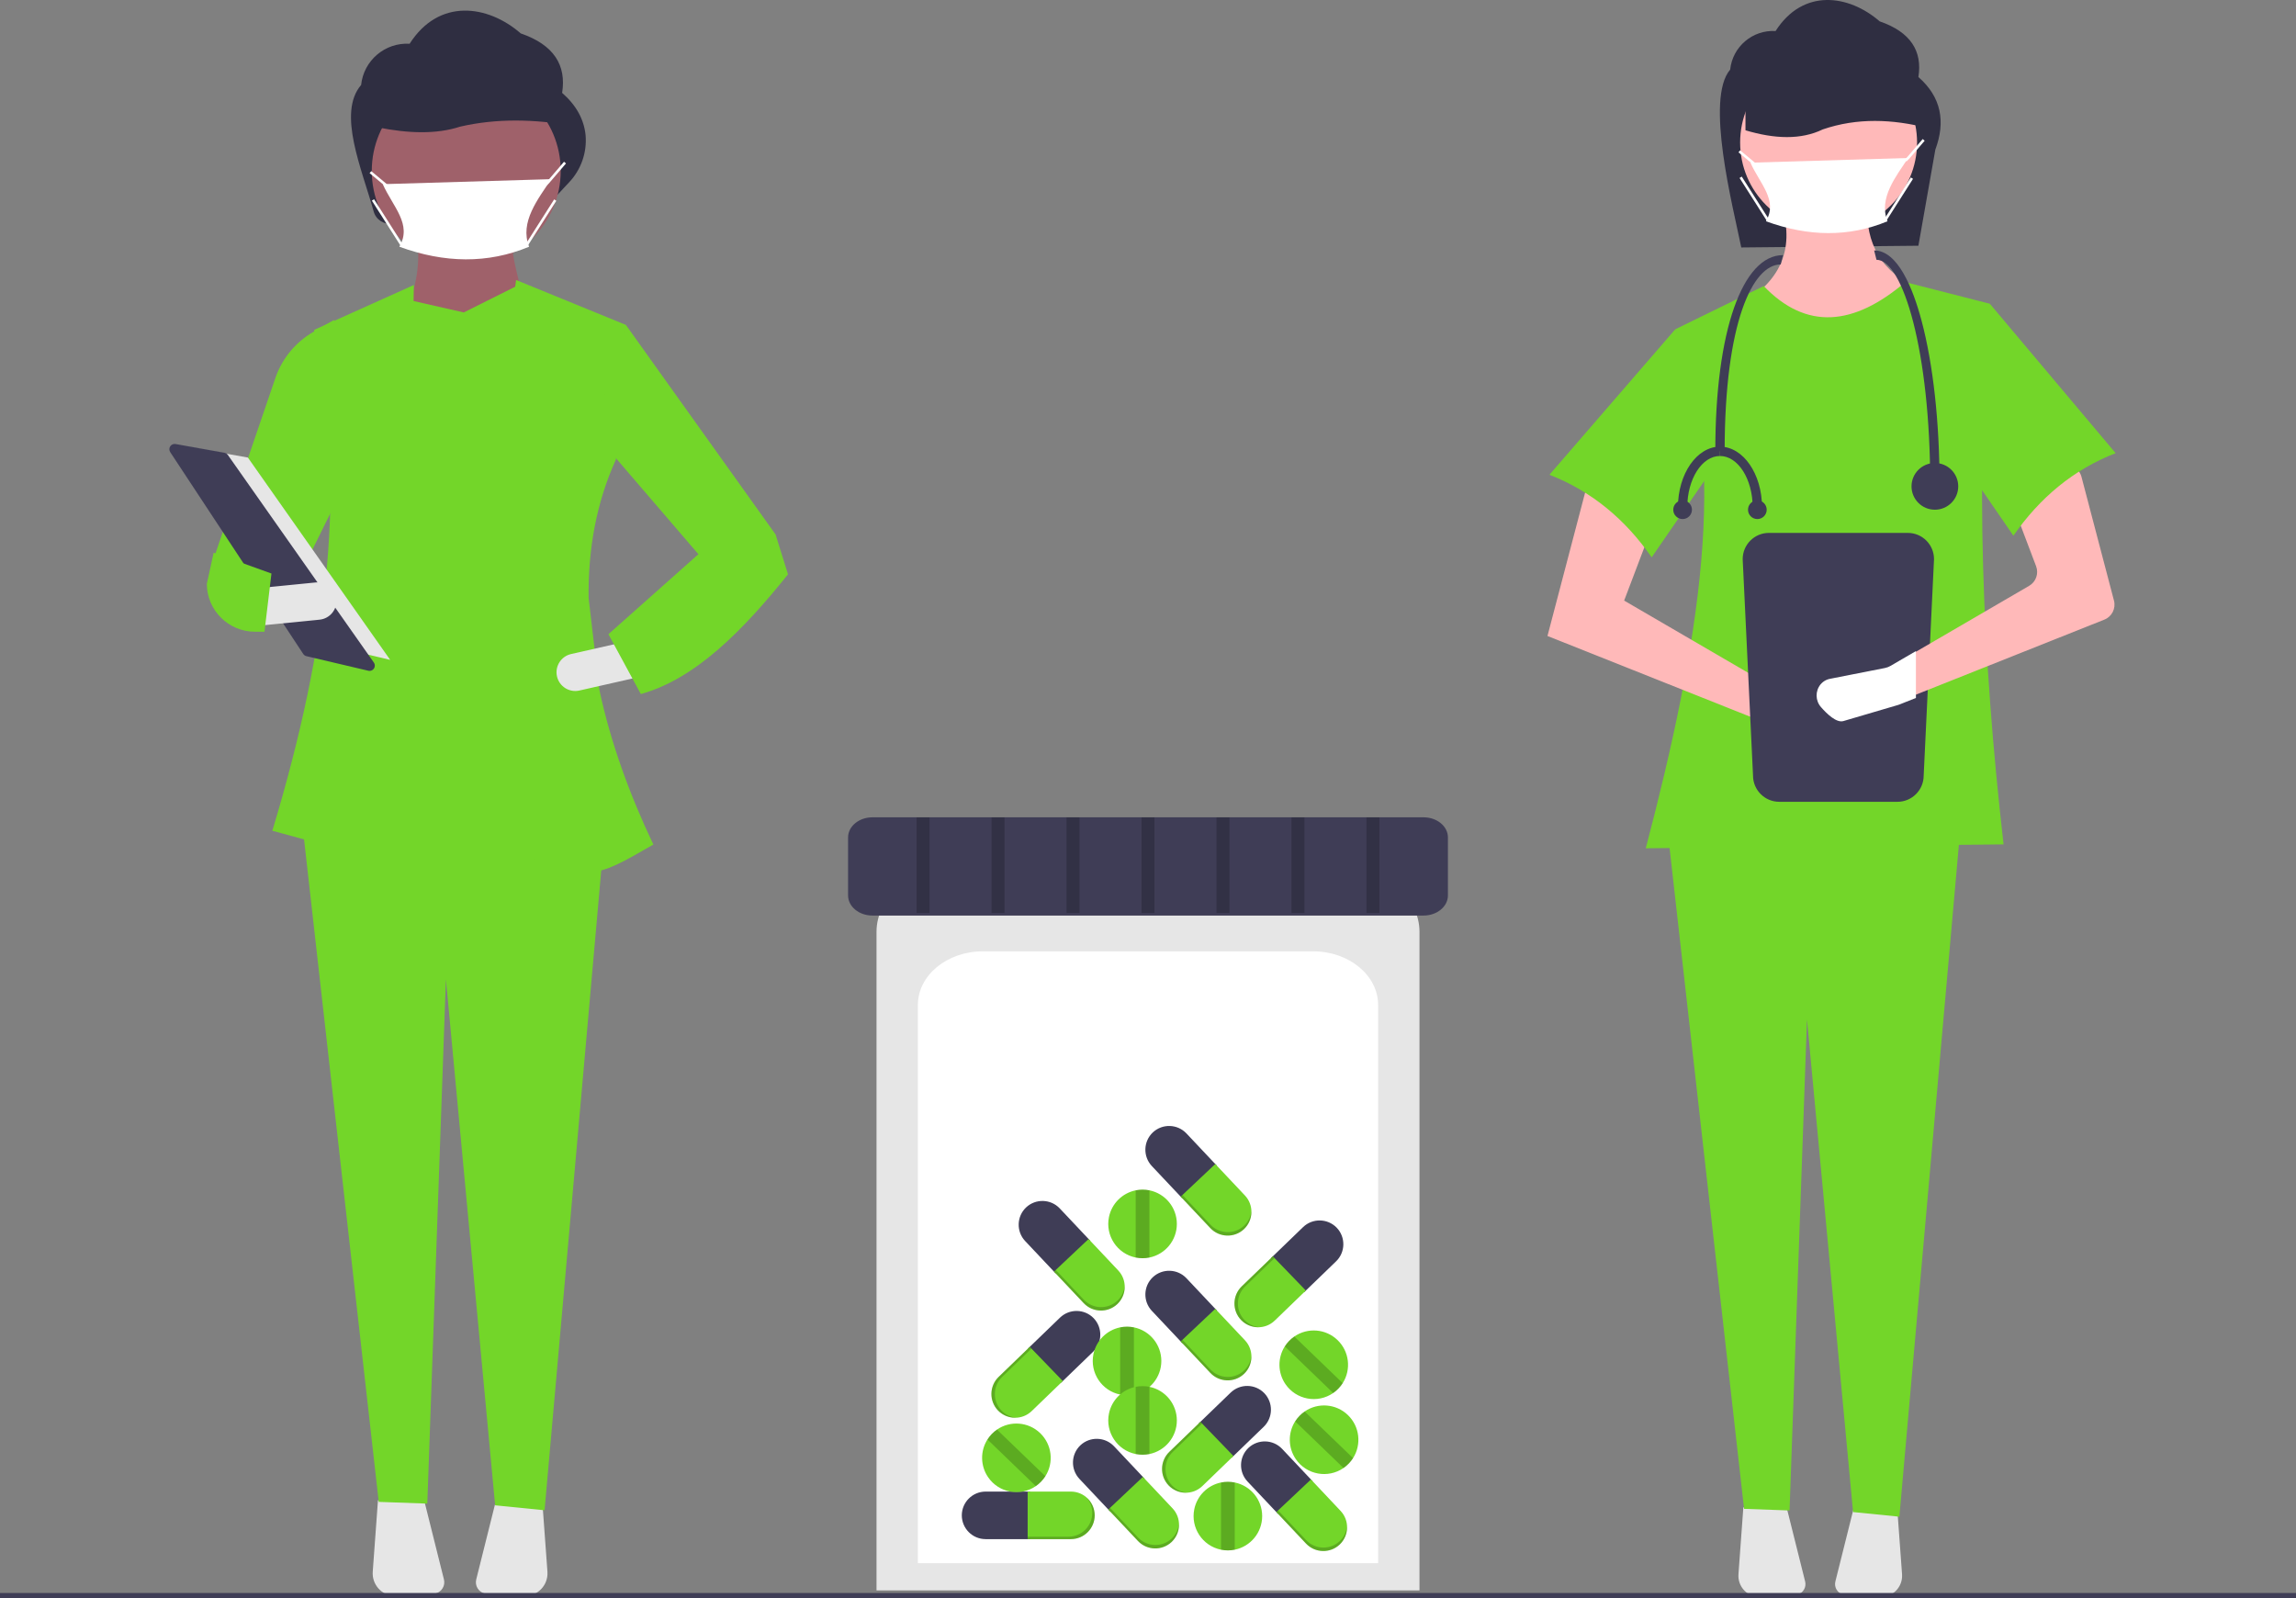 <?xml version="1.0" encoding="utf-8"?>
<!-- Generator: Adobe Illustrator 16.0.3, SVG Export Plug-In . SVG Version: 6.00 Build 0)  -->
<!DOCTYPE svg PUBLIC "-//W3C//DTD SVG 1.1//EN" "http://www.w3.org/Graphics/SVG/1.1/DTD/svg11.dtd">
<svg version="1.1" id="Capa_1" xmlns="http://www.w3.org/2000/svg" xmlns:xlink="http://www.w3.org/1999/xlink" x="0px" y="0px"
	 width="888px" height="618.106px" viewBox="0 0 888 618.106" enable-background="new 0 0 888 618.106" xml:space="preserve">
<rect x="0" y="0" width="888" height="618.106" fill="#808080" stroke="none"/>
<path fill="#2F2E41" d="M741.957,95.043l-68.503,0.667c-3.22-15.852-14.038-57.443-4.295-68.787
	c0.923-8.871,8.661-15.444,17.563-14.921l0,0c10.618-16.62,28.303-14.125,40.256-3.745c12.029,4.151,16.564,11.525,14.979,21.532
	c8.908,7.798,10.552,17.286,6.553,28.085L741.957,95.043z"/>
<path fill="#FFB9B9" d="M735.362,137.242l-49.423-6.843l-9.885-14.446c13.616-9.032,18.435-21.647,12.166-38.778l34.216-0.76
	c-1.604,15.255,3.441,27.067,17.487,34.215L735.362,137.242z"/>
<path fill="#E6E6E6" d="M674.255,583.02l-1.89,25.834c-0.331,4.531,3.072,8.471,7.603,8.803c0.365,0.027,0.731,0.029,1.098,0.008
	l13.27-0.805c2.313-0.141,4.073-2.129,3.933-4.441c-0.016-0.258-0.055-0.514-0.117-0.764l-7.366-29.463L674.255,583.02z"/>
<path fill="#E6E6E6" d="M717.216,582.192l-7.366,29.463c-0.562,2.248,0.805,4.525,3.053,5.088c0.25,0.063,0.505,0.102,0.763,0.117
	l13.27,0.805c4.534,0.273,8.433-3.178,8.707-7.713c0.022-0.365,0.02-0.732-0.007-1.098l-1.89-25.834L717.216,582.192z"/>
<polygon fill="#73D629" points="734.602,586.606 716.694,584.809 698.866,394.239 692.128,584.196 674.534,583.565 644.881,320.485 
	758.172,320.485 "/>
<circle fill="#FFB9B9" cx="707.229" cy="55.125" r="34.215"/>
<path fill="#73D629" d="M774.9,326.568l-138.383,1.521c20.536-78.181,32.821-150.804,11.405-200.73l34.215-16.728
	c16.498,17.208,34.872,15.434,54.745-1.521l32.694,8.364C763.978,182.944,766.487,253.064,774.9,326.568z"/>
<path fill="#FFB9B9" d="M598.5,245.972l85.919,34.215l19.209,5.65c3.521,1.036,7.215-0.979,8.25-4.5
	c0.026-0.087,0.05-0.175,0.072-0.264l0,0c0.786-3.146-0.813-6.399-3.783-7.699l-19.946-6.113l-60.067-34.976l12.546-33.075
	l-26.232-14.066L598.5,245.972z"/>
<path fill="#73D629" d="M599.261,183.623c16.347,6.377,29.349,17.262,39.537,31.935l31.935-46.381l-22.81-41.819L599.261,183.623z"
	/>
<path fill="#2F2E41" d="M745.792,49.58c-13.887-3.578-27.54-4.069-40.813,0.469c-8.455,4.095-18.608,3.717-29.899,0.344V16.256
	l60.959,1.625L745.792,49.58z"/>
<path fill="#3F3D56" d="M684.134,206.106c-5.594,0.006-10.128,4.54-10.134,10.134l4,83.732c0.006,5.594,4.54,10.128,10.134,10.134
	h45.732c5.594-0.006,10.128-4.54,10.134-10.134l4-83.732c-0.006-5.594-4.54-10.127-10.134-10.134H684.134z"/>
<path fill="#FFB9B9" d="M813.89,239.646L739,269.466l-5.65,2.25c-0.18,0.07-0.359,0.13-0.55,0.19l-18.93,5.57
	c-2.42,0.71-5.771-2.55-7.73-4.8c-2.005-2.24-2.073-5.61-0.159-7.93c0.261-0.302,0.549-0.58,0.859-0.83
	c0.729-0.568,1.589-0.946,2.5-1.1l18.91-3.72c0.679-0.133,1.33-0.376,1.93-0.72l8.82-5.14l45.79-26.66
	c2.63-1.529,3.768-4.736,2.69-7.58l-8.74-23.05c-1.109-2.918,0.119-6.205,2.87-7.68l14.479-7.76c3.02-1.621,6.782-0.487,8.403,2.532
	c0.232,0.433,0.413,0.893,0.537,1.368l12.569,47.88C818.399,235.324,816.809,238.482,813.89,239.646z"/>
<path fill="#73D629" d="M818.239,175.259c-16.347,6.377-29.349,17.262-39.537,31.935l-31.935-46.381l22.81-43.34L818.239,175.259z"
	/>
<path fill="#FFFFFF" d="M730,85.579c-14.969,6.226-30.663,5.973-47,0c4.754-8.114-2.352-14.469-6-22.66l61-1.813
	C733.335,68.222,726.452,76.628,730,85.579z"/>
<polygon fill="#FFFFFF" points="737.354,62.46 736.646,61.753 737.646,60.753 743.62,53.781 744.38,54.431 738.38,61.431 "/>
<rect x="675" y="57.201" transform="matrix(-0.64 0.768 -0.768 -0.64 1154.947 -418.649)" fill="#FFFFFF" width="1.001" height="7.81"/>
<rect x="724.469" y="76.357" transform="matrix(-0.537 0.844 -0.844 -0.537 1193.361 -501.281)" fill="#FFFFFF" width="19.557" height="1"/>
<rect x="678.25" y="67.078" transform="matrix(-0.844 0.537 -0.537 -0.844 1292.603 -222.799)" fill="#FFFFFF" width="1" height="19.558"/>
<path fill="#FFFFFF" d="M741,251.821v18.117l-6.307,2.512c-0.201,0.078-0.402,0.145-0.614,0.212l-21.13,6.217
	c-2.701,0.792-6.441-2.846-8.629-5.358c-2.238-2.501-2.314-6.262-0.179-8.852c0.292-0.337,0.613-0.647,0.96-0.927
	c0.814-0.634,1.773-1.056,2.791-1.228L729,258.362c0.758-0.148,1.485-0.42,2.154-0.804L741,251.821z"/>
<path fill="#3F3D56" d="M750.14,187.202h-3.613c0-51.111-10.523-86.729-20.779-86.729l-0.903-3.614
	c9.197,0,15.061,14.824,18.359,27.26C747.677,140.979,750.14,163.382,750.14,187.202z"/>
<path fill="#3F3D56" d="M667.024,174.554h-3.613c0-46.809,10.596-75.888,26.199-75.888l-0.903,3.614
	C677.914,102.28,667.024,124.628,667.024,174.554z"/>
<circle fill="#3F3D56" cx="748.333" cy="188.105" r="9.034"/>
<path fill="#3F3D56" d="M652.57,196.236h-3.614c0-12.952,7.295-23.489,16.262-23.489v3.614
	C658.243,176.361,652.57,185.277,652.57,196.236z"/>
<path fill="#3F3D56" d="M681.479,196.236h-3.614c0-10.959-5.673-19.875-12.647-19.875v-3.614
	C674.185,172.747,681.479,183.284,681.479,196.236z"/>
<circle fill="#3F3D56" cx="679.673" cy="197.14" r="3.614"/>
<circle fill="#3F3D56" cx="650.763" cy="197.14" r="3.614"/>
<path fill="#2F2E41" d="M215.271,75.697l-63.466,10.748c-3.248,0.554-6.388-1.438-7.27-4.612
	c-4.585-16.55-14.172-38.139-4.865-48.977c0.985-9.472,9.249-16.492,18.756-15.933l0,0c11.337-17.747,30.222-15.083,42.986-3.999
	c12.845,4.432,17.688,12.307,15.995,22.992c5.549,4.857,8.458,10.329,9.072,16.334c0.588,6.761-1.763,13.447-6.454,18.351
	L215.271,75.697z"/>
<path fill="#9F616A" d="M205.403,125.663l-49.201-2.894c4.822-11.067,6.748-21.724,4.824-31.836h36.659
	C197.603,98.697,201.466,112.126,205.403,125.663z"/>
<path fill="#E6E6E6" d="M146.18,580.29l-2.018,27.588c-0.354,4.836,3.281,9.045,8.118,9.398c0.39,0.029,0.782,0.031,1.172,0.008
	l14.17-0.857c2.469-0.15,4.35-2.275,4.199-4.744c-0.017-0.275-0.059-0.547-0.125-0.814l-7.865-31.461L146.18,580.29z"/>
<path fill="#E6E6E6" d="M192.055,579.407l-7.866,31.461c-0.6,2.4,0.859,4.832,3.26,5.432c0.267,0.066,0.54,0.109,0.814,0.125
	l14.17,0.859c4.841,0.293,9.004-3.395,9.297-8.234c0.023-0.391,0.021-0.783-0.007-1.172l-2.018-27.588L192.055,579.407z"/>
<polygon fill="#73D629" points="210.62,584.12 191.498,582.2 172.46,378.702 165.265,581.543 146.478,580.872 114.813,299.944 
	235.79,299.944 "/>
<circle fill="#9F616A" cx="180.323" cy="66.107" r="36.537"/>
<path fill="#2F2E41" d="M221.502,48.653c-14.829-2.583-29.409-2.937-43.582,0.339c-9.028,2.956-19.87,2.683-31.928,0.248V24.601
	l65.094,1.173L221.502,48.653z"/>
<path fill="#FFFFFF" d="M204.639,95.423c-15.984,6.649-32.744,6.379-50.188,0c5.076-8.664-2.512-15.45-6.407-24.197l65.138-1.936
	C208.2,76.889,200.85,85.866,204.639,95.423z"/>
<rect x="145.941" y="65.12" transform="matrix(-0.64 0.768 -0.768 -0.64 293.408 1.122)" fill="#FFFFFF" width="1.001" height="8.34"/>
<rect x="198.734" y="85.609" transform="matrix(-0.537 0.844 -0.844 -0.537 394.144 -44.107)" fill="#FFFFFF" width="20.885" height="1"/>
<rect x="149.41" y="75.667" transform="matrix(-0.844 0.537 -0.537 -0.844 322.616 78.318)" fill="#FFFFFF" width="1" height="20.885"/>
<path fill="#73D629" d="M110.861,232.746l-27.977-17.365l23.859-69.879c2.661-7.21,7.758-13.265,14.41-17.116l8.038-4.653
	l0.699,70.495L110.861,232.746z"/>
<path fill="#73D629" d="M231.789,266.684l-4.139-35.452c-0.221-18.713,2.962-36.805,10.554-53.475l3.859-52.094l-42.447-17.365
	c-0.13,0.865-0.241,1.729-0.365,2.594l-19.894,9.947l-19.402-4.409l0.107-6.203l-38.588,17.365
	c12.761,59.328,5.801,120.938-16.144,193.709l50.837,13.9l0.423-24.41l45.307-3.236c0.467,7.92,0.842,15.699,1.06,23.305
	c25.565,9.412,26.443,9.256,49.736-4.22C243.415,307.137,236.07,286.843,231.789,266.684z"/>
<polygon fill="#73D629" points="297.051,224.063 271.004,215.381 229.34,166.878 242.062,125.663 299.945,206.699 "/>
<path fill="#E6E6E6" d="M215.419,261.613c0.887,3.894,4.758,6.336,8.655,5.459l22.111-5.007l-3.196-14.113l-22.111,5.006
	C216.981,253.841,214.537,257.716,215.419,261.613L215.419,261.613z"/>
<path fill="#73D629" d="M235.31,245.287l12.541,23.153c21.094-5.884,39.376-24.431,56.918-46.307l-4.824-15.436l-29.906,7.718
	L235.31,245.287z"/>
<polygon fill="#E6E6E6" points="71.79,172.661 95.866,176.96 150.897,255.207 121.662,248.328 "/>
<path fill="#3F3D56" d="M67.52,171.703c-1.131,0.017-2.034,0.947-2.017,2.078c0.006,0.39,0.123,0.769,0.336,1.094l51.439,78.046
	c0.287,0.437,0.73,0.746,1.239,0.865l23.934,5.631c1.099,0.259,2.199-0.422,2.458-1.521c0.134-0.568,0.018-1.167-0.318-1.644
	l-56.477-80.304c-0.31-0.442-0.782-0.743-1.313-0.836l-18.896-3.375C67.778,171.715,67.649,171.704,67.52,171.703z"/>
<path fill="#E6E6E6" d="M99.608,227.505l1.43,14.4l22.56-2.239c3.977-0.395,6.88-3.938,6.485-7.915s-3.938-6.88-7.915-6.485
	L99.608,227.505z"/>
<path fill="#73D629" d="M79.991,225.837c0.068,10.22,8.367,18.473,18.587,18.485h3.709l2.701-22.505l-22.36-8.05L79.991,225.837z"/>
<polygon fill="#FFFFFF" points="211.399,71.78 210.692,71.073 211.76,70.005 218.141,62.558 218.9,63.208 212.493,70.683 "/>
<rect y="616.106" fill="#3F3D56" width="888" height="2"/>
<path fill="#E6E6E6" d="M339,615.106h210V360.389c0-13.487-13.285-24.46-29.614-24.46H368.614c-16.329,0-29.614,10.973-29.614,24.46
	V615.106z"/>
<path fill="#FFFFFF" d="M355,604.573h178V388.67c0-11.432-11.261-20.732-25.102-20.732H380.102
	c-13.841,0-25.102,9.301-25.102,20.732V604.573z"/>
<path fill="#3F3D56" d="M337.414,316.106c-5.191,0-9.414,3.488-9.414,7.775v22.443c0,4.287,4.223,7.775,9.414,7.775h213.173
	c5.19,0,9.413-3.488,9.413-7.775v-22.443c0-4.287-4.223-7.775-9.413-7.775H337.414z"/>
<path fill="#3F3D56" d="M381.181,576.889c-5.073,0.014-9.182,4.123-9.196,9.195l0,0c0.015,5.074,4.123,9.184,9.196,9.197h17.214
	v-18.393H381.181z"/>
<path fill="#73D629" d="M414.194,576.889h-16.742v18.393h16.742c5.073-0.014,9.182-4.123,9.196-9.197l0,0
	C423.376,581.012,419.268,576.903,414.194,576.889z"/>
<path opacity="0.2" enable-background="new    " d="M420.195,579.141c1.45,1.662,2.25,3.795,2.253,6l0,0
	c-0.016,5.074-4.124,9.184-9.197,9.197h-15.799v0.943h16.742c5.073-0.016,9.182-4.123,9.196-9.197l0,0
	C423.387,583.417,422.22,580.881,420.195,579.141z"/>
<path fill="#3F3D56" d="M458.861,438.362c-3.49-3.68-9.299-3.852-13-0.383l0,0c-3.682,3.49-3.854,9.299-0.384,13l11.808,12.525
	l13.384-12.615L458.861,438.362z"/>
<path fill="#73D629" d="M481.507,462.385l-11.484-12.184l-13.385,12.617l11.484,12.184c3.491,3.682,9.299,3.852,13.001,0.383l0,0
	C484.804,471.895,484.976,466.086,481.507,462.385z"/>
<path opacity="0.2" enable-background="new    " d="M483.984,468.297c-0.216,2.195-1.218,4.24-2.822,5.756l0,0
	c-3.701,3.469-9.51,3.297-13-0.385l-10.838-11.496l-0.687,0.646l11.484,12.184c3.491,3.682,9.299,3.852,13.001,0.383l0,0
	C483.063,473.551,484.106,470.963,483.984,468.297z"/>
<path fill="#3F3D56" d="M409.861,467.362c-3.49-3.68-9.299-3.852-13-0.383l0,0c-3.682,3.49-3.854,9.299-0.384,13l11.808,12.525
	l13.384-12.615L409.861,467.362z"/>
<path fill="#73D629" d="M432.507,491.385l-11.484-12.184l-13.385,12.617l11.484,12.184c3.491,3.682,9.299,3.852,13.001,0.383l0,0
	C435.804,500.895,435.976,495.086,432.507,491.385z"/>
<path opacity="0.2" enable-background="new    " d="M434.984,497.297c-0.216,2.195-1.218,4.24-2.822,5.756l0,0
	c-3.701,3.469-9.51,3.297-13-0.385l-10.838-11.496l-0.687,0.646l11.484,12.184c3.491,3.682,9.299,3.852,13.001,0.383l0,0
	C434.063,502.551,435.106,499.963,434.984,497.297z"/>
<path fill="#3F3D56" d="M458.861,494.362c-3.49-3.68-9.299-3.852-13-0.383l0,0c-3.682,3.49-3.854,9.299-0.384,13l11.808,12.525
	l13.384-12.615L458.861,494.362z"/>
<path fill="#73D629" d="M481.507,518.385l-11.484-12.184l-13.385,12.617l11.484,12.184c3.491,3.682,9.299,3.852,13.001,0.383l0,0
	C484.804,527.895,484.976,522.086,481.507,518.385z"/>
<path opacity="0.2" enable-background="new    " d="M483.984,524.297c-0.216,2.195-1.218,4.24-2.822,5.756l0,0
	c-3.701,3.469-9.51,3.297-13-0.385l-10.838-11.496l-0.687,0.646l11.484,12.184c3.491,3.682,9.299,3.852,13.001,0.383l0,0
	C483.063,529.551,484.106,526.963,483.984,524.297z"/>
<path fill="#3F3D56" d="M488.754,551.829c3.639-3.533,3.739-9.344,0.226-13.004l0,0c-3.534-3.639-9.345-3.738-13.004-0.225
	l-12.382,11.959l12.778,13.23L488.754,551.829z"/>
<path fill="#73D629" d="M465.008,574.764l12.043-11.631l-12.778-13.23l-12.043,11.633c-3.639,3.535-3.739,9.344-0.226,13.004l0,0
	C455.539,578.178,461.349,578.278,465.008,574.764z"/>
<path opacity="0.2" enable-background="new    " d="M459.127,577.315c-2.198-0.189-4.255-1.166-5.789-2.752l0,0
	c-3.514-3.66-3.413-9.471,0.226-13.004l11.364-10.977l-0.655-0.68l-12.043,11.633c-3.639,3.535-3.739,9.344-0.226,13.004l0,0
	C453.861,576.456,456.462,577.469,459.127,577.315z"/>
<path fill="#3F3D56" d="M422.754,522.829c3.639-3.533,3.739-9.344,0.226-13.004l0,0c-3.534-3.639-9.345-3.738-13.004-0.225
	l-12.382,11.959l12.778,13.23L422.754,522.829z"/>
<path fill="#73D629" d="M399.008,545.764l12.043-11.631l-12.778-13.23l-12.043,11.633c-3.639,3.535-3.739,9.344-0.226,13.004l0,0
	C389.539,549.178,395.349,549.278,399.008,545.764z"/>
<path opacity="0.2" enable-background="new    " d="M393.127,548.315c-2.198-0.189-4.255-1.166-5.789-2.752l0,0
	c-3.514-3.66-3.413-9.471,0.226-13.004l11.364-10.977l-0.655-0.68l-12.043,11.633c-3.639,3.535-3.739,9.344-0.226,13.004l0,0
	C387.861,547.456,390.462,548.469,393.127,548.315z"/>
<path fill="#3F3D56" d="M516.754,487.829c3.639-3.533,3.739-9.344,0.226-13.004l0,0c-3.534-3.639-9.345-3.738-13.004-0.225
	l-12.382,11.959l12.778,13.23L516.754,487.829z"/>
<path fill="#73D629" d="M493.008,510.764l12.043-11.631l-12.778-13.23l-12.043,11.633c-3.639,3.535-3.739,9.344-0.226,13.004l0,0
	C483.539,514.178,489.349,514.278,493.008,510.764z"/>
<path opacity="0.2" enable-background="new    " d="M487.127,513.315c-2.198-0.189-4.255-1.166-5.789-2.752l0,0
	c-3.514-3.66-3.413-9.471,0.226-13.004l11.364-10.977l-0.655-0.68l-12.043,11.633c-3.639,3.535-3.739,9.344-0.226,13.004l0,0
	C481.861,512.456,484.462,513.469,487.127,513.315z"/>
<path fill="#3F3D56" d="M495.861,560.362c-3.49-3.68-9.299-3.852-13-0.383l0,0c-3.682,3.49-3.854,9.299-0.384,13l11.808,12.525
	l13.384-12.615L495.861,560.362z"/>
<path fill="#73D629" d="M518.507,584.385l-11.484-12.184l-13.385,12.617l11.484,12.184c3.491,3.682,9.299,3.852,13.001,0.383l0,0
	C521.804,593.895,521.976,588.086,518.507,584.385z"/>
<path opacity="0.2" enable-background="new    " d="M520.984,590.297c-0.216,2.195-1.218,4.24-2.822,5.756l0,0
	c-3.701,3.469-9.51,3.297-13-0.385l-10.838-11.496l-0.687,0.646l11.484,12.184c3.491,3.682,9.299,3.852,13.001,0.383l0,0
	C520.063,595.551,521.106,592.963,520.984,590.297z"/>
<path fill="#3F3D56" d="M430.861,559.362c-3.49-3.68-9.299-3.852-13-0.383l0,0c-3.682,3.49-3.854,9.299-0.384,13l11.808,12.525
	l13.384-12.615L430.861,559.362z"/>
<path fill="#73D629" d="M453.507,583.385l-11.484-12.184l-13.385,12.617l11.484,12.184c3.491,3.682,9.299,3.852,13.001,0.383l0,0
	C456.804,592.895,456.976,587.086,453.507,583.385z"/>
<path opacity="0.2" enable-background="new    " d="M455.984,589.297c-0.216,2.195-1.218,4.24-2.822,5.756l0,0
	c-3.701,3.469-9.51,3.297-13-0.385l-10.838-11.496l-0.687,0.646l11.484,12.184c3.491,3.682,9.299,3.852,13.001,0.383l0,0
	C455.063,594.551,456.106,591.963,455.984,589.297z"/>
<path fill="#73D629" d="M449.158,526.37c0.001,6.303-4.435,11.736-10.611,12.998c-1.75,0.354-3.554,0.354-5.305,0
	c-7.179-1.467-11.809-8.477-10.342-15.654c1.063-5.209,5.134-9.277,10.342-10.342c1.751-0.354,3.555-0.354,5.305,0
	C444.724,514.631,449.159,520.065,449.158,526.37z"/>
<path opacity="0.2" enable-background="new    " d="M438.547,513.372v25.996c-1.75,0.354-3.554,0.354-5.305,0v-25.996
	C434.993,513.018,436.797,513.018,438.547,513.372z"/>
<path fill="#73D629" d="M455.158,473.37c0.001,6.303-4.435,11.736-10.611,12.998c-1.75,0.354-3.554,0.354-5.305,0
	c-7.179-1.467-11.809-8.477-10.342-15.654c1.063-5.209,5.134-9.277,10.342-10.342c1.751-0.354,3.555-0.354,5.305,0
	C450.724,461.631,455.159,467.065,455.158,473.37z"/>
<path opacity="0.2" enable-background="new    " d="M444.547,460.372v25.996c-1.75,0.354-3.554,0.354-5.305,0v-25.996
	C440.993,460.018,442.797,460.018,444.547,460.372z"/>
<path fill="#73D629" d="M455.158,549.37c0.001,6.303-4.435,11.736-10.611,12.998c-1.75,0.354-3.554,0.354-5.305,0
	c-7.179-1.467-11.809-8.477-10.342-15.654c1.063-5.209,5.134-9.277,10.342-10.342c1.751-0.354,3.555-0.354,5.305,0
	C450.724,537.631,455.159,543.065,455.158,549.37z"/>
<path opacity="0.2" enable-background="new    " d="M444.547,536.372v25.996c-1.75,0.354-3.554,0.354-5.305,0v-25.996
	C440.993,536.018,442.797,536.018,444.547,536.372z"/>
<path fill="#73D629" d="M488.158,586.37c0.001,6.303-4.435,11.736-10.611,12.998c-1.75,0.354-3.554,0.354-5.305,0
	c-7.179-1.467-11.809-8.477-10.342-15.654c1.063-5.209,5.134-9.277,10.342-10.342c1.751-0.354,3.555-0.354,5.305,0
	C483.724,574.631,488.159,580.065,488.158,586.37z"/>
<path opacity="0.2" enable-background="new    " d="M477.547,573.372v25.996c-1.75,0.354-3.554,0.354-5.305,0v-25.996
	C473.993,573.018,475.797,573.018,477.547,573.372z"/>
<path fill="#73D629" d="M517.31,518.293c4.539,4.373,5.373,11.338,1.995,16.66c-0.96,1.506-2.212,2.805-3.682,3.82
	c-6.038,4.15-14.298,2.619-18.448-3.418c-3.011-4.381-3.117-10.135-0.269-14.623c0.96-1.506,2.212-2.805,3.682-3.82
	C505.781,513.34,512.771,513.918,517.31,518.293z"/>
<path opacity="0.2" enable-background="new    " d="M500.588,516.913l18.717,18.041c-0.96,1.506-2.212,2.805-3.682,3.818
	l-18.717-18.039C497.866,519.227,499.118,517.928,500.588,516.913z"/>
<path fill="#73D629" d="M521.31,547.293c4.539,4.373,5.373,11.338,1.995,16.66c-0.96,1.506-2.212,2.805-3.682,3.82
	c-6.038,4.15-14.298,2.619-18.448-3.418c-3.011-4.381-3.117-10.135-0.269-14.623c0.96-1.506,2.212-2.805,3.682-3.82
	C509.781,542.34,516.771,542.918,521.31,547.293z"/>
<path opacity="0.2" enable-background="new    " d="M504.588,545.913l18.717,18.041c-0.96,1.506-2.212,2.805-3.682,3.818
	l-18.717-18.039C501.866,548.227,503.118,546.928,504.588,545.913z"/>
<path fill="#73D629" d="M402.31,554.293c4.539,4.373,5.373,11.338,1.995,16.66c-0.96,1.506-2.212,2.805-3.682,3.82
	c-6.038,4.15-14.298,2.619-18.448-3.418c-3.011-4.381-3.117-10.135-0.269-14.623c0.96-1.506,2.212-2.805,3.682-3.82
	C390.781,549.34,397.771,549.918,402.31,554.293z"/>
<path opacity="0.2" enable-background="new    " d="M385.588,552.913l18.717,18.041c-0.96,1.506-2.212,2.805-3.682,3.818
	l-18.717-18.039C382.866,555.227,384.118,553.928,385.588,552.913z"/>
<rect x="354.5" y="316.106" opacity="0.2" enable-background="new    " width="5" height="37"/>
<rect x="383.5" y="316.106" opacity="0.2" enable-background="new    " width="5" height="37"/>
<rect x="412.5" y="316.106" opacity="0.2" enable-background="new    " width="5" height="37"/>
<rect x="441.5" y="316.106" opacity="0.2" enable-background="new    " width="5" height="37"/>
<rect x="470.5" y="316.106" opacity="0.2" enable-background="new    " width="5" height="37"/>
<rect x="499.5" y="316.106" opacity="0.2" enable-background="new    " width="5" height="37"/>
<rect x="528.5" y="316.106" opacity="0.2" enable-background="new    " width="5" height="37"/>
</svg>
